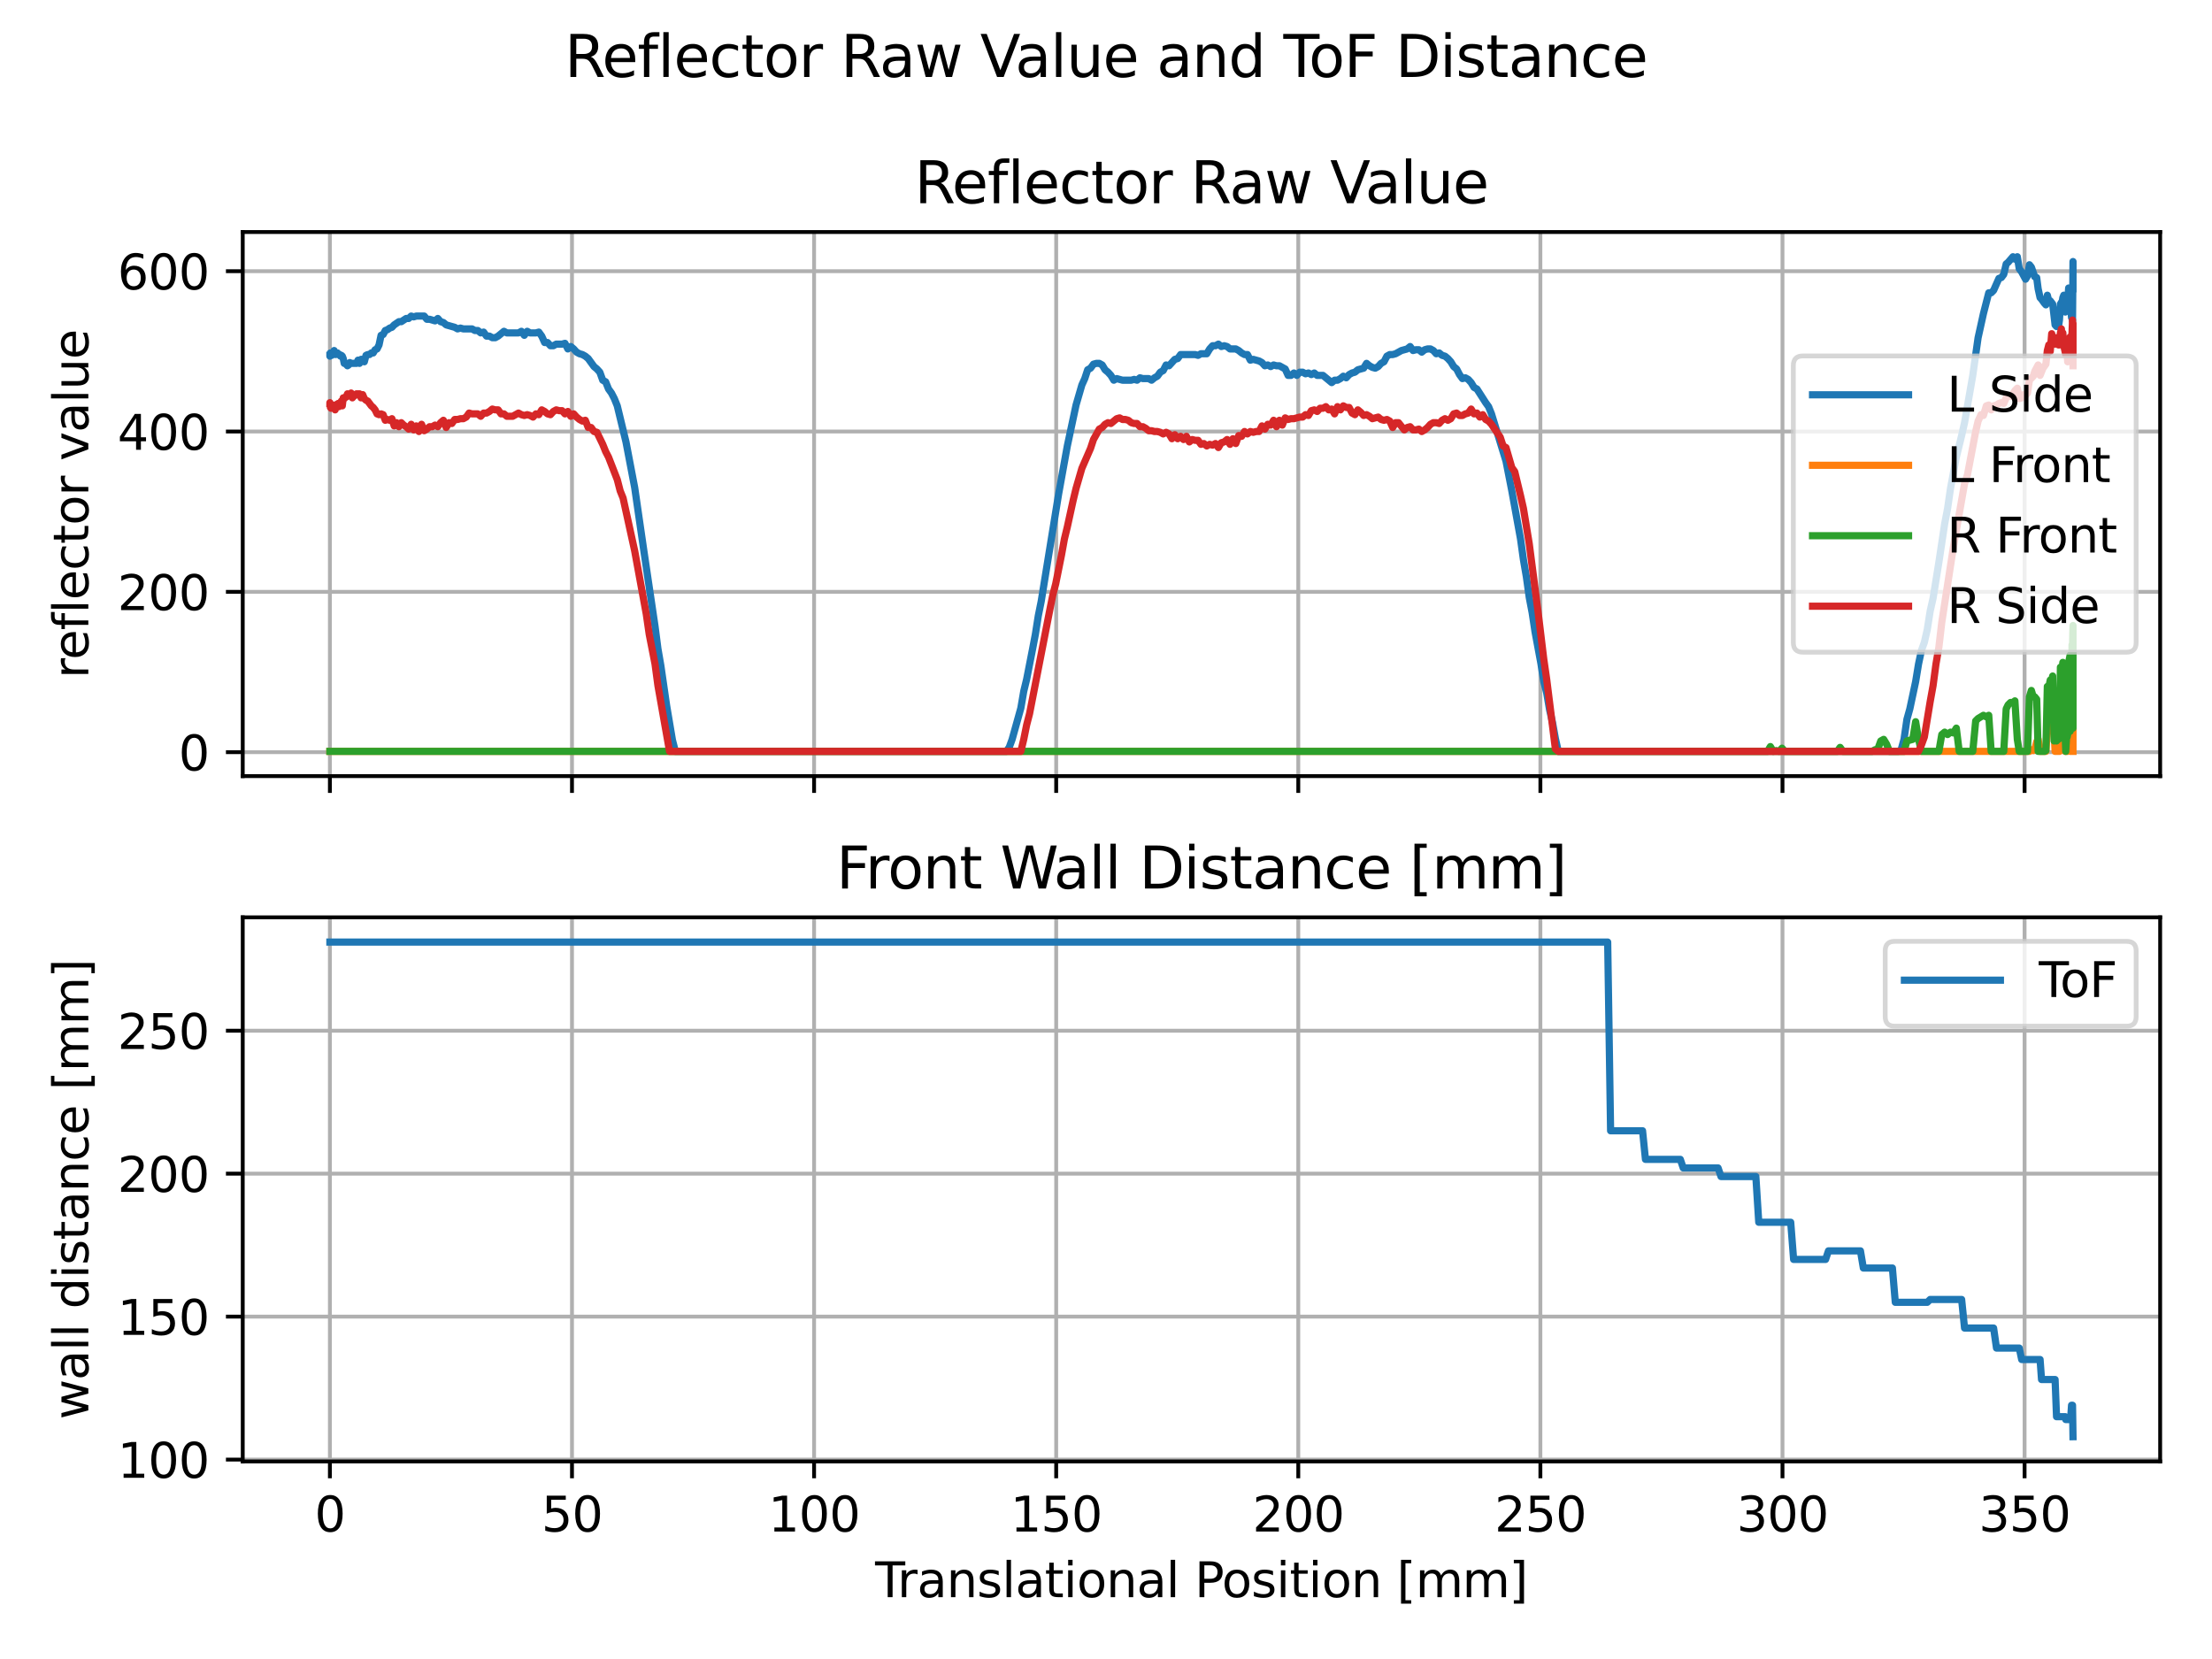 <?xml version="1.0" encoding="utf-8" standalone="no"?>
<!DOCTYPE svg PUBLIC "-//W3C//DTD SVG 1.1//EN"
  "http://www.w3.org/Graphics/SVG/1.1/DTD/svg11.dtd">
<svg xmlns:xlink="http://www.w3.org/1999/xlink" width="460.8pt" height="345.6pt" viewBox="0 0 460.8 345.6" xmlns="http://www.w3.org/2000/svg" version="1.1">
 <defs>
  <style type="text/css">*{stroke-linejoin: round; stroke-linecap: butt}</style>
 </defs>
 <g id="figure_1">
  <g id="patch_1">
   <path d="M 0 345.6 
L 460.8 345.6 
L 460.8 0 
L 0 0 
z
" style="fill: #ffffff"/>
  </g>
  <g id="axes_1">
   <g id="patch_2">
    <path d="M 50.566 161.679 
L 450 161.679 
L 450 48.332 
L 50.566 48.332 
z
" style="fill: #ffffff"/>
   </g>
   <g id="matplotlib.axis_1">
    <g id="xtick_1">
     <g id="line2d_1">
      <path d="M 68.722 161.679 
L 68.722 48.332 
" clip-path="url(#p845cb17e77)" style="fill: none; stroke: #b0b0b0; stroke-width: 0.8; stroke-linecap: square"/>
     </g>
     <g id="line2d_2">
      <defs>
       <path id="m47304ea720" d="M 0 0 
L 0 3.5 
" style="stroke: #000000; stroke-width: 0.8"/>
      </defs>
      <g>
       <use xlink:href="#m47304ea720" x="68.722" y="161.679" style="stroke: #000000; stroke-width: 0.8"/>
      </g>
     </g>
    </g>
    <g id="xtick_2">
     <g id="line2d_3">
      <path d="M 119.155 161.679 
L 119.155 48.332 
" clip-path="url(#p845cb17e77)" style="fill: none; stroke: #b0b0b0; stroke-width: 0.8; stroke-linecap: square"/>
     </g>
     <g id="line2d_4">
      <g>
       <use xlink:href="#m47304ea720" x="119.155" y="161.679" style="stroke: #000000; stroke-width: 0.8"/>
      </g>
     </g>
    </g>
    <g id="xtick_3">
     <g id="line2d_5">
      <path d="M 169.589 161.679 
L 169.589 48.332 
" clip-path="url(#p845cb17e77)" style="fill: none; stroke: #b0b0b0; stroke-width: 0.8; stroke-linecap: square"/>
     </g>
     <g id="line2d_6">
      <g>
       <use xlink:href="#m47304ea720" x="169.589" y="161.679" style="stroke: #000000; stroke-width: 0.8"/>
      </g>
     </g>
    </g>
    <g id="xtick_4">
     <g id="line2d_7">
      <path d="M 220.023 161.679 
L 220.023 48.332 
" clip-path="url(#p845cb17e77)" style="fill: none; stroke: #b0b0b0; stroke-width: 0.8; stroke-linecap: square"/>
     </g>
     <g id="line2d_8">
      <g>
       <use xlink:href="#m47304ea720" x="220.023" y="161.679" style="stroke: #000000; stroke-width: 0.8"/>
      </g>
     </g>
    </g>
    <g id="xtick_5">
     <g id="line2d_9">
      <path d="M 270.456 161.679 
L 270.456 48.332 
" clip-path="url(#p845cb17e77)" style="fill: none; stroke: #b0b0b0; stroke-width: 0.8; stroke-linecap: square"/>
     </g>
     <g id="line2d_10">
      <g>
       <use xlink:href="#m47304ea720" x="270.456" y="161.679" style="stroke: #000000; stroke-width: 0.8"/>
      </g>
     </g>
    </g>
    <g id="xtick_6">
     <g id="line2d_11">
      <path d="M 320.89 161.679 
L 320.89 48.332 
" clip-path="url(#p845cb17e77)" style="fill: none; stroke: #b0b0b0; stroke-width: 0.8; stroke-linecap: square"/>
     </g>
     <g id="line2d_12">
      <g>
       <use xlink:href="#m47304ea720" x="320.89" y="161.679" style="stroke: #000000; stroke-width: 0.8"/>
      </g>
     </g>
    </g>
    <g id="xtick_7">
     <g id="line2d_13">
      <path d="M 371.324 161.679 
L 371.324 48.332 
" clip-path="url(#p845cb17e77)" style="fill: none; stroke: #b0b0b0; stroke-width: 0.8; stroke-linecap: square"/>
     </g>
     <g id="line2d_14">
      <g>
       <use xlink:href="#m47304ea720" x="371.324" y="161.679" style="stroke: #000000; stroke-width: 0.8"/>
      </g>
     </g>
    </g>
    <g id="xtick_8">
     <g id="line2d_15">
      <path d="M 421.757 161.679 
L 421.757 48.332 
" clip-path="url(#p845cb17e77)" style="fill: none; stroke: #b0b0b0; stroke-width: 0.8; stroke-linecap: square"/>
     </g>
     <g id="line2d_16">
      <g>
       <use xlink:href="#m47304ea720" x="421.757" y="161.679" style="stroke: #000000; stroke-width: 0.8"/>
      </g>
     </g>
    </g>
   </g>
   <g id="matplotlib.axis_2">
    <g id="ytick_1">
     <g id="line2d_17">
      <path d="M 50.566 156.694 
L 450 156.694 
" clip-path="url(#p845cb17e77)" style="fill: none; stroke: #b0b0b0; stroke-width: 0.8; stroke-linecap: square"/>
     </g>
     <g id="line2d_18">
      <defs>
       <path id="meb9f542197" d="M 0 0 
L -3.5 0 
" style="stroke: #000000; stroke-width: 0.8"/>
      </defs>
      <g>
       <use xlink:href="#meb9f542197" x="50.566" y="156.694" style="stroke: #000000; stroke-width: 0.8"/>
      </g>
     </g>
     <g id="text_1">
      <!-- 0 -->
      <g transform="translate(37.203 160.493)scale(0.1 -0.1)">
       <defs>
        <path id="DejaVuSans-30" d="M 2034 4250 
Q 1547 4250 1301 3770 
Q 1056 3291 1056 2328 
Q 1056 1369 1301 889 
Q 1547 409 2034 409 
Q 2525 409 2770 889 
Q 3016 1369 3016 2328 
Q 3016 3291 2770 3770 
Q 2525 4250 2034 4250 
z
M 2034 4750 
Q 2819 4750 3233 4129 
Q 3647 3509 3647 2328 
Q 3647 1150 3233 529 
Q 2819 -91 2034 -91 
Q 1250 -91 836 529 
Q 422 1150 422 2328 
Q 422 3509 836 4129 
Q 1250 4750 2034 4750 
z
" transform="scale(0.016)"/>
       </defs>
       <use xlink:href="#DejaVuSans-30"/>
      </g>
     </g>
    </g>
    <g id="ytick_2">
     <g id="line2d_19">
      <path d="M 50.566 123.292 
L 450 123.292 
" clip-path="url(#p845cb17e77)" style="fill: none; stroke: #b0b0b0; stroke-width: 0.8; stroke-linecap: square"/>
     </g>
     <g id="line2d_20">
      <g>
       <use xlink:href="#meb9f542197" x="50.566" y="123.292" style="stroke: #000000; stroke-width: 0.8"/>
      </g>
     </g>
     <g id="text_2">
      <!-- 200 -->
      <g transform="translate(24.478 127.092)scale(0.1 -0.1)">
       <defs>
        <path id="DejaVuSans-32" d="M 1228 531 
L 3431 531 
L 3431 0 
L 469 0 
L 469 531 
Q 828 903 1448 1529 
Q 2069 2156 2228 2338 
Q 2531 2678 2651 2914 
Q 2772 3150 2772 3378 
Q 2772 3750 2511 3984 
Q 2250 4219 1831 4219 
Q 1534 4219 1204 4116 
Q 875 4013 500 3803 
L 500 4441 
Q 881 4594 1212 4672 
Q 1544 4750 1819 4750 
Q 2544 4750 2975 4387 
Q 3406 4025 3406 3419 
Q 3406 3131 3298 2873 
Q 3191 2616 2906 2266 
Q 2828 2175 2409 1742 
Q 1991 1309 1228 531 
z
" transform="scale(0.016)"/>
       </defs>
       <use xlink:href="#DejaVuSans-32"/>
       <use xlink:href="#DejaVuSans-30" x="63.623"/>
       <use xlink:href="#DejaVuSans-30" x="127.246"/>
      </g>
     </g>
    </g>
    <g id="ytick_3">
     <g id="line2d_21">
      <path d="M 50.566 89.891 
L 450 89.891 
" clip-path="url(#p845cb17e77)" style="fill: none; stroke: #b0b0b0; stroke-width: 0.8; stroke-linecap: square"/>
     </g>
     <g id="line2d_22">
      <g>
       <use xlink:href="#meb9f542197" x="50.566" y="89.891" style="stroke: #000000; stroke-width: 0.8"/>
      </g>
     </g>
     <g id="text_3">
      <!-- 400 -->
      <g transform="translate(24.478 93.691)scale(0.1 -0.1)">
       <defs>
        <path id="DejaVuSans-34" d="M 2419 4116 
L 825 1625 
L 2419 1625 
L 2419 4116 
z
M 2253 4666 
L 3047 4666 
L 3047 1625 
L 3713 1625 
L 3713 1100 
L 3047 1100 
L 3047 0 
L 2419 0 
L 2419 1100 
L 313 1100 
L 313 1709 
L 2253 4666 
z
" transform="scale(0.016)"/>
       </defs>
       <use xlink:href="#DejaVuSans-34"/>
       <use xlink:href="#DejaVuSans-30" x="63.623"/>
       <use xlink:href="#DejaVuSans-30" x="127.246"/>
      </g>
     </g>
    </g>
    <g id="ytick_4">
     <g id="line2d_23">
      <path d="M 50.566 56.49 
L 450 56.49 
" clip-path="url(#p845cb17e77)" style="fill: none; stroke: #b0b0b0; stroke-width: 0.8; stroke-linecap: square"/>
     </g>
     <g id="line2d_24">
      <g>
       <use xlink:href="#meb9f542197" x="50.566" y="56.49" style="stroke: #000000; stroke-width: 0.8"/>
      </g>
     </g>
     <g id="text_4">
      <!-- 600 -->
      <g transform="translate(24.478 60.289)scale(0.1 -0.1)">
       <defs>
        <path id="DejaVuSans-36" d="M 2113 2584 
Q 1688 2584 1439 2293 
Q 1191 2003 1191 1497 
Q 1191 994 1439 701 
Q 1688 409 2113 409 
Q 2538 409 2786 701 
Q 3034 994 3034 1497 
Q 3034 2003 2786 2293 
Q 2538 2584 2113 2584 
z
M 3366 4563 
L 3366 3988 
Q 3128 4100 2886 4159 
Q 2644 4219 2406 4219 
Q 1781 4219 1451 3797 
Q 1122 3375 1075 2522 
Q 1259 2794 1537 2939 
Q 1816 3084 2150 3084 
Q 2853 3084 3261 2657 
Q 3669 2231 3669 1497 
Q 3669 778 3244 343 
Q 2819 -91 2113 -91 
Q 1303 -91 875 529 
Q 447 1150 447 2328 
Q 447 3434 972 4092 
Q 1497 4750 2381 4750 
Q 2619 4750 2861 4703 
Q 3103 4656 3366 4563 
z
" transform="scale(0.016)"/>
       </defs>
       <use xlink:href="#DejaVuSans-36"/>
       <use xlink:href="#DejaVuSans-30" x="63.623"/>
       <use xlink:href="#DejaVuSans-30" x="127.246"/>
      </g>
     </g>
    </g>
    <g id="text_5">
     <!-- reflector value -->
     <g transform="translate(18.398 141.322)rotate(-90)scale(0.1 -0.1)">
      <defs>
       <path id="DejaVuSans-72" d="M 2631 2963 
Q 2534 3019 2420 3045 
Q 2306 3072 2169 3072 
Q 1681 3072 1420 2755 
Q 1159 2438 1159 1844 
L 1159 0 
L 581 0 
L 581 3500 
L 1159 3500 
L 1159 2956 
Q 1341 3275 1631 3429 
Q 1922 3584 2338 3584 
Q 2397 3584 2469 3576 
Q 2541 3569 2628 3553 
L 2631 2963 
z
" transform="scale(0.016)"/>
       <path id="DejaVuSans-65" d="M 3597 1894 
L 3597 1613 
L 953 1613 
Q 991 1019 1311 708 
Q 1631 397 2203 397 
Q 2534 397 2845 478 
Q 3156 559 3463 722 
L 3463 178 
Q 3153 47 2828 -22 
Q 2503 -91 2169 -91 
Q 1331 -91 842 396 
Q 353 884 353 1716 
Q 353 2575 817 3079 
Q 1281 3584 2069 3584 
Q 2775 3584 3186 3129 
Q 3597 2675 3597 1894 
z
M 3022 2063 
Q 3016 2534 2758 2815 
Q 2500 3097 2075 3097 
Q 1594 3097 1305 2825 
Q 1016 2553 972 2059 
L 3022 2063 
z
" transform="scale(0.016)"/>
       <path id="DejaVuSans-66" d="M 2375 4863 
L 2375 4384 
L 1825 4384 
Q 1516 4384 1395 4259 
Q 1275 4134 1275 3809 
L 1275 3500 
L 2222 3500 
L 2222 3053 
L 1275 3053 
L 1275 0 
L 697 0 
L 697 3053 
L 147 3053 
L 147 3500 
L 697 3500 
L 697 3744 
Q 697 4328 969 4595 
Q 1241 4863 1831 4863 
L 2375 4863 
z
" transform="scale(0.016)"/>
       <path id="DejaVuSans-6c" d="M 603 4863 
L 1178 4863 
L 1178 0 
L 603 0 
L 603 4863 
z
" transform="scale(0.016)"/>
       <path id="DejaVuSans-63" d="M 3122 3366 
L 3122 2828 
Q 2878 2963 2633 3030 
Q 2388 3097 2138 3097 
Q 1578 3097 1268 2742 
Q 959 2388 959 1747 
Q 959 1106 1268 751 
Q 1578 397 2138 397 
Q 2388 397 2633 464 
Q 2878 531 3122 666 
L 3122 134 
Q 2881 22 2623 -34 
Q 2366 -91 2075 -91 
Q 1284 -91 818 406 
Q 353 903 353 1747 
Q 353 2603 823 3093 
Q 1294 3584 2113 3584 
Q 2378 3584 2631 3529 
Q 2884 3475 3122 3366 
z
" transform="scale(0.016)"/>
       <path id="DejaVuSans-74" d="M 1172 4494 
L 1172 3500 
L 2356 3500 
L 2356 3053 
L 1172 3053 
L 1172 1153 
Q 1172 725 1289 603 
Q 1406 481 1766 481 
L 2356 481 
L 2356 0 
L 1766 0 
Q 1100 0 847 248 
Q 594 497 594 1153 
L 594 3053 
L 172 3053 
L 172 3500 
L 594 3500 
L 594 4494 
L 1172 4494 
z
" transform="scale(0.016)"/>
       <path id="DejaVuSans-6f" d="M 1959 3097 
Q 1497 3097 1228 2736 
Q 959 2375 959 1747 
Q 959 1119 1226 758 
Q 1494 397 1959 397 
Q 2419 397 2687 759 
Q 2956 1122 2956 1747 
Q 2956 2369 2687 2733 
Q 2419 3097 1959 3097 
z
M 1959 3584 
Q 2709 3584 3137 3096 
Q 3566 2609 3566 1747 
Q 3566 888 3137 398 
Q 2709 -91 1959 -91 
Q 1206 -91 779 398 
Q 353 888 353 1747 
Q 353 2609 779 3096 
Q 1206 3584 1959 3584 
z
" transform="scale(0.016)"/>
       <path id="DejaVuSans-20" transform="scale(0.016)"/>
       <path id="DejaVuSans-76" d="M 191 3500 
L 800 3500 
L 1894 563 
L 2988 3500 
L 3597 3500 
L 2284 0 
L 1503 0 
L 191 3500 
z
" transform="scale(0.016)"/>
       <path id="DejaVuSans-61" d="M 2194 1759 
Q 1497 1759 1228 1600 
Q 959 1441 959 1056 
Q 959 750 1161 570 
Q 1363 391 1709 391 
Q 2188 391 2477 730 
Q 2766 1069 2766 1631 
L 2766 1759 
L 2194 1759 
z
M 3341 1997 
L 3341 0 
L 2766 0 
L 2766 531 
Q 2569 213 2275 61 
Q 1981 -91 1556 -91 
Q 1019 -91 701 211 
Q 384 513 384 1019 
Q 384 1609 779 1909 
Q 1175 2209 1959 2209 
L 2766 2209 
L 2766 2266 
Q 2766 2663 2505 2880 
Q 2244 3097 1772 3097 
Q 1472 3097 1187 3025 
Q 903 2953 641 2809 
L 641 3341 
Q 956 3463 1253 3523 
Q 1550 3584 1831 3584 
Q 2591 3584 2966 3190 
Q 3341 2797 3341 1997 
z
" transform="scale(0.016)"/>
       <path id="DejaVuSans-75" d="M 544 1381 
L 544 3500 
L 1119 3500 
L 1119 1403 
Q 1119 906 1312 657 
Q 1506 409 1894 409 
Q 2359 409 2629 706 
Q 2900 1003 2900 1516 
L 2900 3500 
L 3475 3500 
L 3475 0 
L 2900 0 
L 2900 538 
Q 2691 219 2414 64 
Q 2138 -91 1772 -91 
Q 1169 -91 856 284 
Q 544 659 544 1381 
z
M 1991 3584 
L 1991 3584 
z
" transform="scale(0.016)"/>
      </defs>
      <use xlink:href="#DejaVuSans-72"/>
      <use xlink:href="#DejaVuSans-65" x="38.863"/>
      <use xlink:href="#DejaVuSans-66" x="100.387"/>
      <use xlink:href="#DejaVuSans-6c" x="135.592"/>
      <use xlink:href="#DejaVuSans-65" x="163.375"/>
      <use xlink:href="#DejaVuSans-63" x="224.898"/>
      <use xlink:href="#DejaVuSans-74" x="279.879"/>
      <use xlink:href="#DejaVuSans-6f" x="319.088"/>
      <use xlink:href="#DejaVuSans-72" x="380.27"/>
      <use xlink:href="#DejaVuSans-20" x="421.383"/>
      <use xlink:href="#DejaVuSans-76" x="453.17"/>
      <use xlink:href="#DejaVuSans-61" x="512.35"/>
      <use xlink:href="#DejaVuSans-6c" x="573.629"/>
      <use xlink:href="#DejaVuSans-75" x="601.412"/>
      <use xlink:href="#DejaVuSans-65" x="664.791"/>
     </g>
    </g>
   </g>
   <g id="line2d_25">
    <path d="M 68.722 74.026 
L 68.722 74.193 
L 68.832 73.525 
L 68.92 73.859 
L 68.957 73.692 
L 68.999 73.859 
L 69.045 73.859 
L 69.095 74.026 
L 69.151 73.859 
L 69.28 73.859 
L 69.352 73.358 
L 69.431 73.692 
L 69.516 73.525 
L 69.607 73.024 
L 69.706 73.692 
L 69.811 73.525 
L 69.924 73.859 
L 70.044 73.525 
L 70.171 73.692 
L 70.307 73.525 
L 70.452 73.859 
L 70.765 73.859 
L 70.936 74.193 
L 71.115 74.026 
L 71.303 74.193 
L 71.501 74.694 
L 71.707 75.696 
L 71.923 75.696 
L 72.381 76.197 
L 72.624 76.03 
L 72.876 75.529 
L 73.137 75.696 
L 74.271 75.696 
L 74.578 75.028 
L 74.894 75.696 
L 75.219 74.861 
L 75.551 74.861 
L 75.894 75.362 
L 76.246 74.026 
L 76.608 73.859 
L 76.977 73.859 
L 77.356 73.525 
L 77.744 73.525 
L 78.142 72.857 
L 78.547 72.69 
L 78.96 71.855 
L 79.383 69.851 
L 79.817 69.684 
L 80.261 68.849 
L 80.715 68.682 
L 81.179 68.348 
L 81.643 68.181 
L 82.117 67.68 
L 83.095 67.011 
L 83.59 67.011 
L 84.608 66.343 
L 85.133 66.343 
L 85.657 65.842 
L 86.182 66.009 
L 86.727 65.842 
L 88.371 65.842 
L 88.925 66.51 
L 89.49 66.51 
L 90.63 66.844 
L 91.205 66.343 
L 91.78 67.011 
L 92.365 67.178 
L 92.95 67.68 
L 94.725 68.181 
L 95.32 68.515 
L 95.916 68.348 
L 96.521 68.515 
L 98.326 68.515 
L 98.931 68.849 
L 99.537 68.849 
L 100.142 69.35 
L 100.747 69.183 
L 101.352 70.018 
L 101.957 70.018 
L 102.563 70.352 
L 103.168 70.352 
L 103.773 70.018 
L 104.984 69.016 
L 105.589 69.35 
L 108.01 69.35 
L 108.615 69.016 
L 109.22 69.851 
L 109.825 69.016 
L 110.43 69.35 
L 111.641 69.35 
L 112.246 69.183 
L 112.851 70.018 
L 113.456 71.354 
L 114.062 71.354 
L 114.667 72.022 
L 115.272 72.022 
L 115.877 71.688 
L 117.088 71.688 
L 117.693 71.521 
L 118.298 72.69 
L 118.903 72.189 
L 119.508 72.69 
L 120.114 73.358 
L 120.719 73.692 
L 121.324 73.859 
L 121.929 74.193 
L 122.534 74.694 
L 123.745 76.364 
L 124.35 76.865 
L 124.955 77.533 
L 125.56 79.203 
L 126.166 79.537 
L 126.771 81.04 
L 127.376 81.875 
L 127.981 83.044 
L 128.586 84.547 
L 130.402 92.062 
L 132.218 101.582 
L 134.033 114.107 
L 136.454 130.474 
L 137.059 135.15 
L 137.665 138.657 
L 138.875 147.007 
L 140.085 154.189 
L 140.691 156.527 
L 209.633 156.527 
L 210.239 155.692 
L 210.844 154.022 
L 212.659 147.508 
L 213.265 144.001 
L 213.87 141.496 
L 215.08 135.317 
L 215.685 132.144 
L 216.291 128.303 
L 216.896 125.297 
L 220.527 102.918 
L 222.343 92.897 
L 224.158 84.38 
L 225.369 80.205 
L 225.974 78.869 
L 226.579 77.032 
L 227.184 76.698 
L 227.789 75.863 
L 228.395 75.696 
L 229 75.696 
L 229.605 76.03 
L 230.21 77.032 
L 230.815 77.533 
L 231.421 78.201 
L 232.026 79.203 
L 232.631 78.869 
L 233.841 79.203 
L 235.657 79.203 
L 236.262 79.036 
L 236.867 79.203 
L 237.473 78.702 
L 238.078 78.869 
L 239.288 78.869 
L 239.893 79.203 
L 240.499 78.702 
L 241.104 78.368 
L 241.709 77.533 
L 242.314 77.199 
L 242.92 76.03 
L 243.525 76.197 
L 244.735 74.861 
L 245.34 74.694 
L 245.946 73.859 
L 248.972 73.859 
L 249.577 74.026 
L 250.182 73.692 
L 251.392 73.692 
L 251.998 72.69 
L 252.603 72.022 
L 253.208 72.022 
L 253.813 71.688 
L 254.418 72.189 
L 255.024 72.022 
L 255.629 72.189 
L 256.234 72.69 
L 257.444 72.69 
L 258.05 73.024 
L 258.655 73.525 
L 259.26 73.859 
L 259.865 73.859 
L 260.47 75.028 
L 261.076 74.861 
L 262.286 75.195 
L 262.891 75.529 
L 263.496 76.197 
L 264.102 76.03 
L 264.707 76.364 
L 265.312 76.03 
L 265.917 76.197 
L 266.522 76.197 
L 267.733 76.865 
L 268.338 78.201 
L 268.943 78.201 
L 269.548 77.7 
L 270.154 78.201 
L 270.759 77.533 
L 271.364 77.533 
L 271.969 77.867 
L 272.574 77.7 
L 273.18 78.034 
L 273.785 77.7 
L 274.39 78.201 
L 275.6 78.201 
L 277.416 79.704 
L 278.021 79.203 
L 278.627 79.203 
L 279.232 78.869 
L 279.837 78.368 
L 280.442 78.702 
L 281.047 78.034 
L 281.653 77.7 
L 282.258 77.533 
L 282.863 77.032 
L 284.073 76.698 
L 284.679 75.696 
L 285.284 76.197 
L 285.889 76.531 
L 286.494 76.698 
L 287.099 76.364 
L 287.705 75.696 
L 288.31 75.362 
L 288.915 74.193 
L 289.52 73.859 
L 290.125 73.859 
L 290.731 73.692 
L 291.941 73.024 
L 293.151 72.69 
L 293.757 72.189 
L 294.362 73.024 
L 294.967 72.857 
L 295.572 72.857 
L 296.177 73.358 
L 296.783 72.857 
L 297.388 72.69 
L 297.993 72.69 
L 298.598 73.024 
L 299.203 73.692 
L 299.809 73.525 
L 300.414 74.026 
L 301.019 74.193 
L 301.624 74.694 
L 302.229 75.362 
L 302.835 76.364 
L 303.44 76.865 
L 304.045 78.034 
L 304.65 78.869 
L 305.255 78.702 
L 305.861 79.036 
L 306.466 79.704 
L 307.071 80.706 
L 307.676 81.04 
L 309.492 83.879 
L 310.097 84.714 
L 310.702 86.217 
L 313.728 96.07 
L 314.939 102.25 
L 316.754 112.27 
L 317.36 116.612 
L 317.965 120.119 
L 318.57 124.461 
L 319.175 127.635 
L 319.78 131.643 
L 320.991 138.156 
L 321.596 141.997 
L 322.201 144.335 
L 322.806 147.842 
L 323.412 150.514 
L 324.017 153.855 
L 324.622 156.527 
L 395.431 156.527 
L 396.036 156.193 
L 396.641 154.022 
L 397.246 149.846 
L 397.852 147.675 
L 399.062 141.997 
L 399.667 138.323 
L 400.272 135.484 
L 400.878 133.814 
L 401.483 131.142 
L 402.088 127.301 
L 402.693 124.629 
L 403.904 117.113 
L 405.114 109.097 
L 405.719 105.924 
L 406.324 101.749 
L 407.535 95.235 
L 408.644 90.726 
L 409.25 88.054 
L 410.964 78.201 
L 412.074 70.352 
L 413.183 65.341 
L 414.293 60.999 
L 414.797 60.999 
L 415.302 60.498 
L 416.411 57.993 
L 416.916 57.826 
L 417.42 57.158 
L 417.924 54.987 
L 418.328 54.653 
L 419.336 53.484 
L 419.74 53.985 
L 420.244 53.484 
L 420.648 55.989 
L 421.152 56.657 
L 421.959 58.16 
L 422.362 57.492 
L 422.766 55.154 
L 423.169 55.655 
L 423.875 57.659 
L 424.279 57.826 
L 424.581 60.164 
L 424.985 62.001 
L 425.288 62.335 
L 425.893 63.17 
L 426.195 63.504 
L 426.498 61.5 
L 426.801 62.669 
L 427.103 62.669 
L 427.607 63.337 
L 428.112 67.68 
L 428.414 68.014 
L 428.616 67.512 
L 428.818 68.014 
L 429.02 66.677 
L 429.221 63.337 
L 429.625 62.669 
L 429.726 62.001 
L 429.927 61.5 
L 430.23 65.007 
L 430.331 63.671 
L 430.734 62.836 
L 430.936 59.997 
L 431.239 60.498 
L 431.34 64.673 
L 431.44 65.007 
L 431.541 66.176 
L 431.743 63.17 
L 431.743 63.17 
L 431.743 66.844 
L 431.844 54.486 
L 431.844 60.164 
" clip-path="url(#p845cb17e77)" style="fill: none; stroke: #1f77b4; stroke-width: 1.5; stroke-linecap: square"/>
   </g>
   <g id="line2d_26">
    <path d="M 68.722 156.527 
L 422.766 156.527 
L 423.169 156.193 
L 423.573 156.36 
L 423.875 156.193 
L 424.279 154.523 
L 424.581 154.022 
L 424.985 156.527 
L 426.195 156.527 
L 426.498 151.683 
L 426.801 151.349 
L 427.103 151.85 
L 427.406 151.516 
L 427.607 152.184 
L 427.91 152.351 
L 428.112 156.527 
L 429.02 156.527 
L 429.221 150.18 
L 429.423 150.514 
L 429.625 150.514 
L 429.726 149.512 
L 429.927 149.178 
L 430.23 156.527 
L 430.734 156.527 
L 430.936 148.677 
L 431.239 148.677 
L 431.239 148.677 
L 431.44 156.527 
L 431.44 156.527 
L 431.541 156.527 
L 431.541 156.527 
L 431.743 145.838 
L 431.743 156.527 
L 431.844 143.166 
L 431.844 156.527 
" clip-path="url(#p845cb17e77)" style="fill: none; stroke: #ff7f0e; stroke-width: 1.5; stroke-linecap: square"/>
   </g>
   <g id="line2d_27">
    <path d="M 68.722 156.527 
L 368.197 156.527 
L 368.802 155.525 
L 369.407 156.527 
L 370.012 156.36 
L 370.617 156.527 
L 371.223 155.859 
L 371.828 156.527 
L 382.722 156.527 
L 383.327 155.692 
L 383.932 156.527 
L 389.984 156.527 
L 390.589 156.193 
L 391.194 156.026 
L 391.8 154.356 
L 392.405 154.022 
L 393.01 155.024 
L 393.615 156.527 
L 396.641 156.527 
L 397.246 154.356 
L 398.457 154.022 
L 399.062 150.347 
L 399.667 154.022 
L 400.272 156.527 
L 403.904 156.527 
L 404.509 153.019 
L 405.114 152.518 
L 405.719 153.019 
L 406.324 152.518 
L 406.93 152.685 
L 407.535 151.683 
L 408.14 156.527 
L 410.964 156.527 
L 411.57 150.18 
L 412.074 149.679 
L 413.183 149.011 
L 413.789 149.345 
L 414.293 149.011 
L 414.797 156.527 
L 417.42 156.527 
L 417.924 147.675 
L 418.328 146.84 
L 418.832 146.339 
L 419.336 146.339 
L 419.74 146.005 
L 420.244 154.022 
L 420.648 156.527 
L 422.362 156.527 
L 422.766 145.17 
L 423.169 143.834 
L 423.573 145.17 
L 423.875 145.17 
L 424.279 145.671 
L 424.581 156.527 
L 425.893 156.527 
L 426.195 156.36 
L 426.498 142.999 
L 426.801 143.166 
L 427.103 141.663 
L 427.406 141.663 
L 427.607 140.828 
L 427.91 154.356 
L 428.112 154.022 
L 428.414 154.356 
L 428.616 153.688 
L 428.818 154.022 
L 429.02 153.855 
L 429.221 138.991 
L 429.423 139.826 
L 429.625 138.991 
L 429.726 137.989 
L 429.927 138.49 
L 430.23 153.688 
L 430.331 156.527 
L 430.533 153.187 
L 430.633 153.521 
L 430.734 153.019 
L 430.936 137.989 
L 431.138 136.987 
L 431.239 136.486 
L 431.239 152.351 
L 431.34 149.679 
L 431.44 151.85 
L 431.541 151.683 
L 431.642 134.315 
L 431.743 134.649 
L 431.844 130.307 
L 431.844 151.683 
L 431.844 149.679 
" clip-path="url(#p845cb17e77)" style="fill: none; stroke: #2ca02c; stroke-width: 1.5; stroke-linecap: square"/>
   </g>
   <g id="line2d_28">
    <path d="M 68.722 84.046 
L 68.722 84.046 
L 68.724 83.879 
L 68.832 84.881 
L 68.858 84.38 
L 68.92 84.547 
L 68.957 85.048 
L 68.999 84.547 
L 69.28 84.547 
L 69.352 84.38 
L 69.607 84.881 
L 69.706 84.547 
L 69.811 85.382 
L 69.924 84.38 
L 70.044 84.881 
L 70.171 84.213 
L 70.307 84.547 
L 70.452 84.046 
L 70.604 84.714 
L 70.765 84.213 
L 70.936 84.547 
L 71.115 83.545 
L 71.303 84.547 
L 71.501 82.877 
L 71.707 83.044 
L 71.923 82.71 
L 72.147 82.71 
L 72.381 82.042 
L 72.624 82.376 
L 73.137 81.875 
L 73.407 82.877 
L 73.686 82.543 
L 73.975 82.376 
L 74.271 82.042 
L 74.894 82.042 
L 75.219 82.877 
L 75.551 82.209 
L 75.894 83.044 
L 76.246 83.378 
L 76.608 83.545 
L 77.356 84.547 
L 77.744 84.881 
L 78.142 85.382 
L 78.547 86.217 
L 78.96 86.384 
L 79.383 86.217 
L 79.817 86.384 
L 80.261 87.553 
L 80.715 87.386 
L 81.179 87.553 
L 81.643 87.219 
L 82.117 88.722 
L 82.601 88.054 
L 83.095 88.889 
L 83.59 88.054 
L 84.094 88.555 
L 84.608 88.889 
L 85.133 89.39 
L 85.657 88.388 
L 86.182 89.557 
L 86.727 88.722 
L 87.271 89.891 
L 87.816 88.388 
L 88.371 89.724 
L 88.925 89.39 
L 89.49 88.889 
L 90.055 88.889 
L 90.63 88.555 
L 91.205 88.889 
L 91.78 88.054 
L 92.365 87.553 
L 92.95 89.056 
L 93.545 88.054 
L 94.13 88.221 
L 94.725 87.386 
L 95.32 87.386 
L 95.916 87.219 
L 96.521 87.219 
L 97.126 86.885 
L 97.721 86.05 
L 98.326 86.217 
L 99.537 86.217 
L 100.142 86.718 
L 100.747 86.05 
L 101.352 86.05 
L 101.957 85.716 
L 102.563 85.215 
L 103.168 85.382 
L 103.773 85.382 
L 104.378 86.217 
L 104.984 86.217 
L 105.589 86.718 
L 106.799 86.718 
L 108.01 86.05 
L 108.615 86.384 
L 109.22 86.551 
L 109.825 86.384 
L 110.43 86.551 
L 111.036 86.885 
L 111.641 86.217 
L 112.246 86.384 
L 112.851 85.382 
L 113.456 85.716 
L 114.062 86.217 
L 114.667 86.384 
L 115.272 85.716 
L 115.877 85.382 
L 116.482 85.549 
L 117.088 85.549 
L 117.693 86.217 
L 118.298 85.716 
L 118.903 86.718 
L 119.508 86.217 
L 120.114 86.885 
L 120.719 87.386 
L 121.324 87.72 
L 121.929 87.553 
L 122.534 89.056 
L 123.14 89.056 
L 123.745 89.891 
L 124.35 90.058 
L 125.56 92.563 
L 126.166 94.066 
L 126.771 95.235 
L 128.586 99.912 
L 129.192 102.25 
L 129.797 103.753 
L 132.218 114.775 
L 134.638 127.969 
L 135.244 132.144 
L 136.454 138.323 
L 137.059 142.832 
L 139.48 156.527 
L 212.659 156.527 
L 213.265 154.022 
L 213.87 151.015 
L 214.475 148.677 
L 218.711 126.967 
L 219.317 123.96 
L 219.922 121.622 
L 221.132 115.61 
L 221.737 112.27 
L 222.343 109.765 
L 223.553 104.254 
L 224.158 101.749 
L 225.369 97.574 
L 227.184 93.398 
L 227.789 91.561 
L 229 89.39 
L 229.605 89.056 
L 230.21 88.388 
L 230.815 88.054 
L 231.421 88.221 
L 232.631 87.219 
L 233.236 87.052 
L 233.841 87.386 
L 234.447 87.386 
L 235.052 87.553 
L 235.657 88.054 
L 236.262 88.221 
L 236.867 88.221 
L 237.473 88.889 
L 238.078 88.889 
L 238.683 89.223 
L 239.288 89.724 
L 239.893 89.724 
L 240.499 89.891 
L 241.104 89.891 
L 241.709 90.058 
L 242.314 90.392 
L 242.92 90.058 
L 243.525 90.392 
L 244.13 91.394 
L 244.735 90.559 
L 245.34 91.394 
L 245.946 90.893 
L 246.551 91.561 
L 247.156 90.893 
L 247.761 92.062 
L 248.366 91.561 
L 248.972 91.728 
L 249.577 91.728 
L 250.182 92.563 
L 250.787 92.396 
L 251.392 92.897 
L 251.998 92.563 
L 252.603 92.73 
L 253.208 92.396 
L 253.813 93.231 
L 254.418 92.229 
L 255.024 92.062 
L 255.629 91.561 
L 256.234 92.563 
L 256.839 91.394 
L 257.444 92.396 
L 258.05 90.726 
L 258.655 90.893 
L 259.26 89.891 
L 259.865 90.392 
L 260.47 89.891 
L 261.076 90.058 
L 261.681 89.891 
L 262.286 89.891 
L 262.891 88.722 
L 263.496 89.39 
L 264.102 88.388 
L 264.707 88.555 
L 265.312 87.553 
L 265.917 88.889 
L 266.522 87.553 
L 267.128 88.555 
L 267.733 87.052 
L 268.338 87.386 
L 268.943 87.219 
L 269.548 87.219 
L 270.759 86.885 
L 271.364 86.885 
L 271.969 86.384 
L 272.574 86.551 
L 273.18 85.549 
L 273.785 85.382 
L 274.39 85.716 
L 274.995 85.048 
L 275.6 85.048 
L 276.206 84.714 
L 276.811 85.382 
L 277.416 85.215 
L 278.021 86.217 
L 278.627 84.714 
L 279.232 85.382 
L 279.837 84.547 
L 280.442 84.881 
L 281.047 84.881 
L 281.653 86.05 
L 282.258 86.384 
L 282.863 85.382 
L 283.468 85.883 
L 284.073 86.551 
L 284.679 86.384 
L 285.284 86.718 
L 285.889 87.219 
L 287.099 86.885 
L 287.705 87.386 
L 288.31 87.553 
L 288.915 87.386 
L 289.52 87.72 
L 290.125 89.056 
L 290.731 88.054 
L 291.336 88.054 
L 292.546 89.557 
L 293.151 89.056 
L 293.757 88.889 
L 294.362 89.557 
L 294.967 89.557 
L 295.572 89.39 
L 296.177 89.891 
L 296.783 89.557 
L 297.388 89.056 
L 297.993 88.388 
L 298.598 88.054 
L 299.203 88.054 
L 299.809 88.221 
L 300.414 87.553 
L 301.019 87.219 
L 301.624 87.553 
L 302.229 87.219 
L 302.835 86.217 
L 303.44 86.05 
L 304.045 86.551 
L 304.65 86.551 
L 305.255 86.217 
L 305.861 86.05 
L 306.466 85.215 
L 307.071 86.217 
L 307.676 86.05 
L 308.281 86.885 
L 308.887 86.384 
L 309.492 87.386 
L 310.097 87.72 
L 310.702 88.388 
L 312.518 91.06 
L 313.123 92.897 
L 313.728 93.231 
L 314.939 97.407 
L 315.544 98.242 
L 316.754 103.252 
L 317.36 105.924 
L 318.57 113.272 
L 320.386 127.301 
L 321.596 137.321 
L 322.201 141.496 
L 324.017 156.026 
L 324.622 156.527 
L 399.667 156.527 
L 400.272 155.191 
L 400.878 153.521 
L 402.088 146.172 
L 402.693 142.832 
L 403.298 138.323 
L 403.904 134.816 
L 404.509 129.639 
L 406.93 113.94 
L 409.25 100.747 
L 409.855 98.91 
L 411.57 89.891 
L 412.074 87.72 
L 412.679 86.384 
L 413.183 86.551 
L 413.789 84.547 
L 414.293 84.38 
L 414.797 85.382 
L 415.302 84.547 
L 415.907 84.38 
L 416.411 84.046 
L 416.916 83.879 
L 417.42 84.046 
L 417.924 82.877 
L 418.328 82.376 
L 418.832 82.543 
L 419.336 82.042 
L 419.74 81.374 
L 420.244 80.873 
L 420.648 83.044 
L 421.152 82.877 
L 421.555 82.209 
L 421.959 82.376 
L 422.362 81.875 
L 422.766 79.203 
L 423.573 78.368 
L 423.875 77.366 
L 424.581 76.03 
L 424.985 78.201 
L 425.59 76.698 
L 426.195 75.863 
L 426.498 73.024 
L 426.801 71.855 
L 427.103 73.191 
L 427.406 69.517 
L 427.607 70.352 
L 427.91 70.352 
L 428.112 71.688 
L 428.414 70.352 
L 428.818 71.855 
L 429.02 71.855 
L 429.221 69.35 
L 429.423 68.515 
L 429.625 71.354 
L 429.726 69.35 
L 429.927 72.022 
L 430.331 73.859 
L 430.633 73.859 
L 430.734 75.362 
L 430.835 71.354 
L 430.936 72.356 
L 431.037 71.354 
L 431.138 72.69 
L 431.239 70.185 
L 431.239 72.356 
L 431.34 73.358 
L 431.44 72.857 
L 431.541 72.022 
L 431.743 66.677 
L 431.743 68.515 
L 431.844 76.197 
L 431.844 67.345 
L 431.844 76.197 
" clip-path="url(#p845cb17e77)" style="fill: none; stroke: #d62728; stroke-width: 1.5; stroke-linecap: square"/>
   </g>
   <g id="patch_3">
    <path d="M 50.566 161.679 
L 50.566 48.332 
" style="fill: none; stroke: #000000; stroke-width: 0.8; stroke-linejoin: miter; stroke-linecap: square"/>
   </g>
   <g id="patch_4">
    <path d="M 450 161.679 
L 450 48.332 
" style="fill: none; stroke: #000000; stroke-width: 0.8; stroke-linejoin: miter; stroke-linecap: square"/>
   </g>
   <g id="patch_5">
    <path d="M 50.566 161.679 
L 450 161.679 
" style="fill: none; stroke: #000000; stroke-width: 0.8; stroke-linejoin: miter; stroke-linecap: square"/>
   </g>
   <g id="patch_6">
    <path d="M 50.566 48.332 
L 450 48.332 
" style="fill: none; stroke: #000000; stroke-width: 0.8; stroke-linejoin: miter; stroke-linecap: square"/>
   </g>
   <g id="text_6">
    <!-- Reflector Raw Value -->
    <g transform="translate(190.523 42.332)scale(0.12 -0.12)">
     <defs>
      <path id="DejaVuSans-52" d="M 2841 2188 
Q 3044 2119 3236 1894 
Q 3428 1669 3622 1275 
L 4263 0 
L 3584 0 
L 2988 1197 
Q 2756 1666 2539 1819 
Q 2322 1972 1947 1972 
L 1259 1972 
L 1259 0 
L 628 0 
L 628 4666 
L 2053 4666 
Q 2853 4666 3247 4331 
Q 3641 3997 3641 3322 
Q 3641 2881 3436 2590 
Q 3231 2300 2841 2188 
z
M 1259 4147 
L 1259 2491 
L 2053 2491 
Q 2509 2491 2742 2702 
Q 2975 2913 2975 3322 
Q 2975 3731 2742 3939 
Q 2509 4147 2053 4147 
L 1259 4147 
z
" transform="scale(0.016)"/>
      <path id="DejaVuSans-77" d="M 269 3500 
L 844 3500 
L 1563 769 
L 2278 3500 
L 2956 3500 
L 3675 769 
L 4391 3500 
L 4966 3500 
L 4050 0 
L 3372 0 
L 2619 2869 
L 1863 0 
L 1184 0 
L 269 3500 
z
" transform="scale(0.016)"/>
      <path id="DejaVuSans-56" d="M 1831 0 
L 50 4666 
L 709 4666 
L 2188 738 
L 3669 4666 
L 4325 4666 
L 2547 0 
L 1831 0 
z
" transform="scale(0.016)"/>
     </defs>
     <use xlink:href="#DejaVuSans-52"/>
     <use xlink:href="#DejaVuSans-65" x="64.982"/>
     <use xlink:href="#DejaVuSans-66" x="126.506"/>
     <use xlink:href="#DejaVuSans-6c" x="161.711"/>
     <use xlink:href="#DejaVuSans-65" x="189.494"/>
     <use xlink:href="#DejaVuSans-63" x="251.018"/>
     <use xlink:href="#DejaVuSans-74" x="305.998"/>
     <use xlink:href="#DejaVuSans-6f" x="345.207"/>
     <use xlink:href="#DejaVuSans-72" x="406.389"/>
     <use xlink:href="#DejaVuSans-20" x="447.502"/>
     <use xlink:href="#DejaVuSans-52" x="479.289"/>
     <use xlink:href="#DejaVuSans-61" x="546.521"/>
     <use xlink:href="#DejaVuSans-77" x="607.801"/>
     <use xlink:href="#DejaVuSans-20" x="689.588"/>
     <use xlink:href="#DejaVuSans-56" x="721.375"/>
     <use xlink:href="#DejaVuSans-61" x="782.033"/>
     <use xlink:href="#DejaVuSans-6c" x="843.312"/>
     <use xlink:href="#DejaVuSans-75" x="871.096"/>
     <use xlink:href="#DejaVuSans-65" x="934.475"/>
    </g>
   </g>
   <g id="legend_1">
    <g id="patch_7">
     <path d="M 375.584 135.862 
L 443 135.862 
Q 445 135.862 445 133.862 
L 445 76.149 
Q 445 74.149 443 74.149 
L 375.584 74.149 
Q 373.584 74.149 373.584 76.149 
L 373.584 133.862 
Q 373.584 135.862 375.584 135.862 
z
" style="fill: #ffffff; opacity: 0.8; stroke: #cccccc; stroke-linejoin: miter"/>
    </g>
    <g id="line2d_29">
     <path d="M 377.584 82.248 
L 387.584 82.248 
L 397.584 82.248 
" style="fill: none; stroke: #1f77b4; stroke-width: 1.5; stroke-linecap: square"/>
    </g>
    <g id="text_7">
     <!-- L Side -->
     <g transform="translate(405.584 85.748)scale(0.1 -0.1)">
      <defs>
       <path id="DejaVuSans-4c" d="M 628 4666 
L 1259 4666 
L 1259 531 
L 3531 531 
L 3531 0 
L 628 0 
L 628 4666 
z
" transform="scale(0.016)"/>
       <path id="DejaVuSans-53" d="M 3425 4513 
L 3425 3897 
Q 3066 4069 2747 4153 
Q 2428 4238 2131 4238 
Q 1616 4238 1336 4038 
Q 1056 3838 1056 3469 
Q 1056 3159 1242 3001 
Q 1428 2844 1947 2747 
L 2328 2669 
Q 3034 2534 3370 2195 
Q 3706 1856 3706 1288 
Q 3706 609 3251 259 
Q 2797 -91 1919 -91 
Q 1588 -91 1214 -16 
Q 841 59 441 206 
L 441 856 
Q 825 641 1194 531 
Q 1563 422 1919 422 
Q 2459 422 2753 634 
Q 3047 847 3047 1241 
Q 3047 1584 2836 1778 
Q 2625 1972 2144 2069 
L 1759 2144 
Q 1053 2284 737 2584 
Q 422 2884 422 3419 
Q 422 4038 858 4394 
Q 1294 4750 2059 4750 
Q 2388 4750 2728 4690 
Q 3069 4631 3425 4513 
z
" transform="scale(0.016)"/>
       <path id="DejaVuSans-69" d="M 603 3500 
L 1178 3500 
L 1178 0 
L 603 0 
L 603 3500 
z
M 603 4863 
L 1178 4863 
L 1178 4134 
L 603 4134 
L 603 4863 
z
" transform="scale(0.016)"/>
       <path id="DejaVuSans-64" d="M 2906 2969 
L 2906 4863 
L 3481 4863 
L 3481 0 
L 2906 0 
L 2906 525 
Q 2725 213 2448 61 
Q 2172 -91 1784 -91 
Q 1150 -91 751 415 
Q 353 922 353 1747 
Q 353 2572 751 3078 
Q 1150 3584 1784 3584 
Q 2172 3584 2448 3432 
Q 2725 3281 2906 2969 
z
M 947 1747 
Q 947 1113 1208 752 
Q 1469 391 1925 391 
Q 2381 391 2643 752 
Q 2906 1113 2906 1747 
Q 2906 2381 2643 2742 
Q 2381 3103 1925 3103 
Q 1469 3103 1208 2742 
Q 947 2381 947 1747 
z
" transform="scale(0.016)"/>
      </defs>
      <use xlink:href="#DejaVuSans-4c"/>
      <use xlink:href="#DejaVuSans-20" x="55.713"/>
      <use xlink:href="#DejaVuSans-53" x="87.5"/>
      <use xlink:href="#DejaVuSans-69" x="150.977"/>
      <use xlink:href="#DejaVuSans-64" x="178.76"/>
      <use xlink:href="#DejaVuSans-65" x="242.236"/>
     </g>
    </g>
    <g id="line2d_30">
     <path d="M 377.584 96.926 
L 387.584 96.926 
L 397.584 96.926 
" style="fill: none; stroke: #ff7f0e; stroke-width: 1.5; stroke-linecap: square"/>
    </g>
    <g id="text_8">
     <!-- L Front -->
     <g transform="translate(405.584 100.426)scale(0.1 -0.1)">
      <defs>
       <path id="DejaVuSans-46" d="M 628 4666 
L 3309 4666 
L 3309 4134 
L 1259 4134 
L 1259 2759 
L 3109 2759 
L 3109 2228 
L 1259 2228 
L 1259 0 
L 628 0 
L 628 4666 
z
" transform="scale(0.016)"/>
       <path id="DejaVuSans-6e" d="M 3513 2113 
L 3513 0 
L 2938 0 
L 2938 2094 
Q 2938 2591 2744 2837 
Q 2550 3084 2163 3084 
Q 1697 3084 1428 2787 
Q 1159 2491 1159 1978 
L 1159 0 
L 581 0 
L 581 3500 
L 1159 3500 
L 1159 2956 
Q 1366 3272 1645 3428 
Q 1925 3584 2291 3584 
Q 2894 3584 3203 3211 
Q 3513 2838 3513 2113 
z
" transform="scale(0.016)"/>
      </defs>
      <use xlink:href="#DejaVuSans-4c"/>
      <use xlink:href="#DejaVuSans-20" x="55.713"/>
      <use xlink:href="#DejaVuSans-46" x="87.5"/>
      <use xlink:href="#DejaVuSans-72" x="137.77"/>
      <use xlink:href="#DejaVuSans-6f" x="176.633"/>
      <use xlink:href="#DejaVuSans-6e" x="237.814"/>
      <use xlink:href="#DejaVuSans-74" x="301.193"/>
     </g>
    </g>
    <g id="line2d_31">
     <path d="M 377.584 111.604 
L 387.584 111.604 
L 397.584 111.604 
" style="fill: none; stroke: #2ca02c; stroke-width: 1.5; stroke-linecap: square"/>
    </g>
    <g id="text_9">
     <!-- R Front -->
     <g transform="translate(405.584 115.104)scale(0.1 -0.1)">
      <use xlink:href="#DejaVuSans-52"/>
      <use xlink:href="#DejaVuSans-20" x="69.482"/>
      <use xlink:href="#DejaVuSans-46" x="101.27"/>
      <use xlink:href="#DejaVuSans-72" x="151.539"/>
      <use xlink:href="#DejaVuSans-6f" x="190.402"/>
      <use xlink:href="#DejaVuSans-6e" x="251.584"/>
      <use xlink:href="#DejaVuSans-74" x="314.963"/>
     </g>
    </g>
    <g id="line2d_32">
     <path d="M 377.584 126.282 
L 387.584 126.282 
L 397.584 126.282 
" style="fill: none; stroke: #d62728; stroke-width: 1.5; stroke-linecap: square"/>
    </g>
    <g id="text_10">
     <!-- R Side -->
     <g transform="translate(405.584 129.782)scale(0.1 -0.1)">
      <use xlink:href="#DejaVuSans-52"/>
      <use xlink:href="#DejaVuSans-20" x="69.482"/>
      <use xlink:href="#DejaVuSans-53" x="101.27"/>
      <use xlink:href="#DejaVuSans-69" x="164.746"/>
      <use xlink:href="#DejaVuSans-64" x="192.529"/>
      <use xlink:href="#DejaVuSans-65" x="256.006"/>
     </g>
    </g>
   </g>
  </g>
  <g id="axes_2">
   <g id="patch_8">
    <path d="M 50.566 304.444 
L 450 304.444 
L 450 191.097 
L 50.566 191.097 
z
" style="fill: #ffffff"/>
   </g>
   <g id="matplotlib.axis_3">
    <g id="xtick_9">
     <g id="line2d_33">
      <path d="M 68.722 304.444 
L 68.722 191.097 
" clip-path="url(#p83f8408a2e)" style="fill: none; stroke: #b0b0b0; stroke-width: 0.8; stroke-linecap: square"/>
     </g>
     <g id="line2d_34">
      <g>
       <use xlink:href="#m47304ea720" x="68.722" y="304.444" style="stroke: #000000; stroke-width: 0.8"/>
      </g>
     </g>
     <g id="text_11">
      <!-- 0 -->
      <g transform="translate(65.54 319.042)scale(0.1 -0.1)">
       <use xlink:href="#DejaVuSans-30"/>
      </g>
     </g>
    </g>
    <g id="xtick_10">
     <g id="line2d_35">
      <path d="M 119.155 304.444 
L 119.155 191.097 
" clip-path="url(#p83f8408a2e)" style="fill: none; stroke: #b0b0b0; stroke-width: 0.8; stroke-linecap: square"/>
     </g>
     <g id="line2d_36">
      <g>
       <use xlink:href="#m47304ea720" x="119.155" y="304.444" style="stroke: #000000; stroke-width: 0.8"/>
      </g>
     </g>
     <g id="text_12">
      <!-- 50 -->
      <g transform="translate(112.793 319.042)scale(0.1 -0.1)">
       <defs>
        <path id="DejaVuSans-35" d="M 691 4666 
L 3169 4666 
L 3169 4134 
L 1269 4134 
L 1269 2991 
Q 1406 3038 1543 3061 
Q 1681 3084 1819 3084 
Q 2600 3084 3056 2656 
Q 3513 2228 3513 1497 
Q 3513 744 3044 326 
Q 2575 -91 1722 -91 
Q 1428 -91 1123 -41 
Q 819 9 494 109 
L 494 744 
Q 775 591 1075 516 
Q 1375 441 1709 441 
Q 2250 441 2565 725 
Q 2881 1009 2881 1497 
Q 2881 1984 2565 2268 
Q 2250 2553 1709 2553 
Q 1456 2553 1204 2497 
Q 953 2441 691 2322 
L 691 4666 
z
" transform="scale(0.016)"/>
       </defs>
       <use xlink:href="#DejaVuSans-35"/>
       <use xlink:href="#DejaVuSans-30" x="63.623"/>
      </g>
     </g>
    </g>
    <g id="xtick_11">
     <g id="line2d_37">
      <path d="M 169.589 304.444 
L 169.589 191.097 
" clip-path="url(#p83f8408a2e)" style="fill: none; stroke: #b0b0b0; stroke-width: 0.8; stroke-linecap: square"/>
     </g>
     <g id="line2d_38">
      <g>
       <use xlink:href="#m47304ea720" x="169.589" y="304.444" style="stroke: #000000; stroke-width: 0.8"/>
      </g>
     </g>
     <g id="text_13">
      <!-- 100 -->
      <g transform="translate(160.045 319.042)scale(0.1 -0.1)">
       <defs>
        <path id="DejaVuSans-31" d="M 794 531 
L 1825 531 
L 1825 4091 
L 703 3866 
L 703 4441 
L 1819 4666 
L 2450 4666 
L 2450 531 
L 3481 531 
L 3481 0 
L 794 0 
L 794 531 
z
" transform="scale(0.016)"/>
       </defs>
       <use xlink:href="#DejaVuSans-31"/>
       <use xlink:href="#DejaVuSans-30" x="63.623"/>
       <use xlink:href="#DejaVuSans-30" x="127.246"/>
      </g>
     </g>
    </g>
    <g id="xtick_12">
     <g id="line2d_39">
      <path d="M 220.023 304.444 
L 220.023 191.097 
" clip-path="url(#p83f8408a2e)" style="fill: none; stroke: #b0b0b0; stroke-width: 0.8; stroke-linecap: square"/>
     </g>
     <g id="line2d_40">
      <g>
       <use xlink:href="#m47304ea720" x="220.023" y="304.444" style="stroke: #000000; stroke-width: 0.8"/>
      </g>
     </g>
     <g id="text_14">
      <!-- 150 -->
      <g transform="translate(210.479 319.042)scale(0.1 -0.1)">
       <use xlink:href="#DejaVuSans-31"/>
       <use xlink:href="#DejaVuSans-35" x="63.623"/>
       <use xlink:href="#DejaVuSans-30" x="127.246"/>
      </g>
     </g>
    </g>
    <g id="xtick_13">
     <g id="line2d_41">
      <path d="M 270.456 304.444 
L 270.456 191.097 
" clip-path="url(#p83f8408a2e)" style="fill: none; stroke: #b0b0b0; stroke-width: 0.8; stroke-linecap: square"/>
     </g>
     <g id="line2d_42">
      <g>
       <use xlink:href="#m47304ea720" x="270.456" y="304.444" style="stroke: #000000; stroke-width: 0.8"/>
      </g>
     </g>
     <g id="text_15">
      <!-- 200 -->
      <g transform="translate(260.913 319.042)scale(0.1 -0.1)">
       <use xlink:href="#DejaVuSans-32"/>
       <use xlink:href="#DejaVuSans-30" x="63.623"/>
       <use xlink:href="#DejaVuSans-30" x="127.246"/>
      </g>
     </g>
    </g>
    <g id="xtick_14">
     <g id="line2d_43">
      <path d="M 320.89 304.444 
L 320.89 191.097 
" clip-path="url(#p83f8408a2e)" style="fill: none; stroke: #b0b0b0; stroke-width: 0.8; stroke-linecap: square"/>
     </g>
     <g id="line2d_44">
      <g>
       <use xlink:href="#m47304ea720" x="320.89" y="304.444" style="stroke: #000000; stroke-width: 0.8"/>
      </g>
     </g>
     <g id="text_16">
      <!-- 250 -->
      <g transform="translate(311.346 319.042)scale(0.1 -0.1)">
       <use xlink:href="#DejaVuSans-32"/>
       <use xlink:href="#DejaVuSans-35" x="63.623"/>
       <use xlink:href="#DejaVuSans-30" x="127.246"/>
      </g>
     </g>
    </g>
    <g id="xtick_15">
     <g id="line2d_45">
      <path d="M 371.324 304.444 
L 371.324 191.097 
" clip-path="url(#p83f8408a2e)" style="fill: none; stroke: #b0b0b0; stroke-width: 0.8; stroke-linecap: square"/>
     </g>
     <g id="line2d_46">
      <g>
       <use xlink:href="#m47304ea720" x="371.324" y="304.444" style="stroke: #000000; stroke-width: 0.8"/>
      </g>
     </g>
     <g id="text_17">
      <!-- 300 -->
      <g transform="translate(361.78 319.042)scale(0.1 -0.1)">
       <defs>
        <path id="DejaVuSans-33" d="M 2597 2516 
Q 3050 2419 3304 2112 
Q 3559 1806 3559 1356 
Q 3559 666 3084 287 
Q 2609 -91 1734 -91 
Q 1441 -91 1130 -33 
Q 819 25 488 141 
L 488 750 
Q 750 597 1062 519 
Q 1375 441 1716 441 
Q 2309 441 2620 675 
Q 2931 909 2931 1356 
Q 2931 1769 2642 2001 
Q 2353 2234 1838 2234 
L 1294 2234 
L 1294 2753 
L 1863 2753 
Q 2328 2753 2575 2939 
Q 2822 3125 2822 3475 
Q 2822 3834 2567 4026 
Q 2313 4219 1838 4219 
Q 1578 4219 1281 4162 
Q 984 4106 628 3988 
L 628 4550 
Q 988 4650 1302 4700 
Q 1616 4750 1894 4750 
Q 2613 4750 3031 4423 
Q 3450 4097 3450 3541 
Q 3450 3153 3228 2886 
Q 3006 2619 2597 2516 
z
" transform="scale(0.016)"/>
       </defs>
       <use xlink:href="#DejaVuSans-33"/>
       <use xlink:href="#DejaVuSans-30" x="63.623"/>
       <use xlink:href="#DejaVuSans-30" x="127.246"/>
      </g>
     </g>
    </g>
    <g id="xtick_16">
     <g id="line2d_47">
      <path d="M 421.757 304.444 
L 421.757 191.097 
" clip-path="url(#p83f8408a2e)" style="fill: none; stroke: #b0b0b0; stroke-width: 0.8; stroke-linecap: square"/>
     </g>
     <g id="line2d_48">
      <g>
       <use xlink:href="#m47304ea720" x="421.757" y="304.444" style="stroke: #000000; stroke-width: 0.8"/>
      </g>
     </g>
     <g id="text_18">
      <!-- 350 -->
      <g transform="translate(412.213 319.042)scale(0.1 -0.1)">
       <use xlink:href="#DejaVuSans-33"/>
       <use xlink:href="#DejaVuSans-35" x="63.623"/>
       <use xlink:href="#DejaVuSans-30" x="127.246"/>
      </g>
     </g>
    </g>
    <g id="text_19">
     <!-- Translational Position [mm] -->
     <g transform="translate(182.305 332.72)scale(0.1 -0.1)">
      <defs>
       <path id="DejaVuSans-54" d="M -19 4666 
L 3928 4666 
L 3928 4134 
L 2272 4134 
L 2272 0 
L 1638 0 
L 1638 4134 
L -19 4134 
L -19 4666 
z
" transform="scale(0.016)"/>
       <path id="DejaVuSans-73" d="M 2834 3397 
L 2834 2853 
Q 2591 2978 2328 3040 
Q 2066 3103 1784 3103 
Q 1356 3103 1142 2972 
Q 928 2841 928 2578 
Q 928 2378 1081 2264 
Q 1234 2150 1697 2047 
L 1894 2003 
Q 2506 1872 2764 1633 
Q 3022 1394 3022 966 
Q 3022 478 2636 193 
Q 2250 -91 1575 -91 
Q 1294 -91 989 -36 
Q 684 19 347 128 
L 347 722 
Q 666 556 975 473 
Q 1284 391 1588 391 
Q 1994 391 2212 530 
Q 2431 669 2431 922 
Q 2431 1156 2273 1281 
Q 2116 1406 1581 1522 
L 1381 1569 
Q 847 1681 609 1914 
Q 372 2147 372 2553 
Q 372 3047 722 3315 
Q 1072 3584 1716 3584 
Q 2034 3584 2315 3537 
Q 2597 3491 2834 3397 
z
" transform="scale(0.016)"/>
       <path id="DejaVuSans-50" d="M 1259 4147 
L 1259 2394 
L 2053 2394 
Q 2494 2394 2734 2622 
Q 2975 2850 2975 3272 
Q 2975 3691 2734 3919 
Q 2494 4147 2053 4147 
L 1259 4147 
z
M 628 4666 
L 2053 4666 
Q 2838 4666 3239 4311 
Q 3641 3956 3641 3272 
Q 3641 2581 3239 2228 
Q 2838 1875 2053 1875 
L 1259 1875 
L 1259 0 
L 628 0 
L 628 4666 
z
" transform="scale(0.016)"/>
       <path id="DejaVuSans-5b" d="M 550 4863 
L 1875 4863 
L 1875 4416 
L 1125 4416 
L 1125 -397 
L 1875 -397 
L 1875 -844 
L 550 -844 
L 550 4863 
z
" transform="scale(0.016)"/>
       <path id="DejaVuSans-6d" d="M 3328 2828 
Q 3544 3216 3844 3400 
Q 4144 3584 4550 3584 
Q 5097 3584 5394 3201 
Q 5691 2819 5691 2113 
L 5691 0 
L 5113 0 
L 5113 2094 
Q 5113 2597 4934 2840 
Q 4756 3084 4391 3084 
Q 3944 3084 3684 2787 
Q 3425 2491 3425 1978 
L 3425 0 
L 2847 0 
L 2847 2094 
Q 2847 2600 2669 2842 
Q 2491 3084 2119 3084 
Q 1678 3084 1418 2786 
Q 1159 2488 1159 1978 
L 1159 0 
L 581 0 
L 581 3500 
L 1159 3500 
L 1159 2956 
Q 1356 3278 1631 3431 
Q 1906 3584 2284 3584 
Q 2666 3584 2933 3390 
Q 3200 3197 3328 2828 
z
" transform="scale(0.016)"/>
       <path id="DejaVuSans-5d" d="M 1947 4863 
L 1947 -844 
L 622 -844 
L 622 -397 
L 1369 -397 
L 1369 4416 
L 622 4416 
L 622 4863 
L 1947 4863 
z
" transform="scale(0.016)"/>
      </defs>
      <use xlink:href="#DejaVuSans-54"/>
      <use xlink:href="#DejaVuSans-72" x="46.334"/>
      <use xlink:href="#DejaVuSans-61" x="87.447"/>
      <use xlink:href="#DejaVuSans-6e" x="148.727"/>
      <use xlink:href="#DejaVuSans-73" x="212.105"/>
      <use xlink:href="#DejaVuSans-6c" x="264.205"/>
      <use xlink:href="#DejaVuSans-61" x="291.988"/>
      <use xlink:href="#DejaVuSans-74" x="353.268"/>
      <use xlink:href="#DejaVuSans-69" x="392.477"/>
      <use xlink:href="#DejaVuSans-6f" x="420.26"/>
      <use xlink:href="#DejaVuSans-6e" x="481.441"/>
      <use xlink:href="#DejaVuSans-61" x="544.82"/>
      <use xlink:href="#DejaVuSans-6c" x="606.1"/>
      <use xlink:href="#DejaVuSans-20" x="633.883"/>
      <use xlink:href="#DejaVuSans-50" x="665.67"/>
      <use xlink:href="#DejaVuSans-6f" x="722.348"/>
      <use xlink:href="#DejaVuSans-73" x="783.529"/>
      <use xlink:href="#DejaVuSans-69" x="835.629"/>
      <use xlink:href="#DejaVuSans-74" x="863.412"/>
      <use xlink:href="#DejaVuSans-69" x="902.621"/>
      <use xlink:href="#DejaVuSans-6f" x="930.404"/>
      <use xlink:href="#DejaVuSans-6e" x="991.586"/>
      <use xlink:href="#DejaVuSans-20" x="1054.965"/>
      <use xlink:href="#DejaVuSans-5b" x="1086.752"/>
      <use xlink:href="#DejaVuSans-6d" x="1125.766"/>
      <use xlink:href="#DejaVuSans-6d" x="1223.178"/>
      <use xlink:href="#DejaVuSans-5d" x="1320.59"/>
     </g>
    </g>
   </g>
   <g id="matplotlib.axis_4">
    <g id="ytick_5">
     <g id="line2d_49">
      <path d="M 50.566 304.057 
L 450 304.057 
" clip-path="url(#p83f8408a2e)" style="fill: none; stroke: #b0b0b0; stroke-width: 0.8; stroke-linecap: square"/>
     </g>
     <g id="line2d_50">
      <g>
       <use xlink:href="#meb9f542197" x="50.566" y="304.057" style="stroke: #000000; stroke-width: 0.8"/>
      </g>
     </g>
     <g id="text_20">
      <!-- 100 -->
      <g transform="translate(24.478 307.856)scale(0.1 -0.1)">
       <use xlink:href="#DejaVuSans-31"/>
       <use xlink:href="#DejaVuSans-30" x="63.623"/>
       <use xlink:href="#DejaVuSans-30" x="127.246"/>
      </g>
     </g>
    </g>
    <g id="ytick_6">
     <g id="line2d_51">
      <path d="M 50.566 274.275 
L 450 274.275 
" clip-path="url(#p83f8408a2e)" style="fill: none; stroke: #b0b0b0; stroke-width: 0.8; stroke-linecap: square"/>
     </g>
     <g id="line2d_52">
      <g>
       <use xlink:href="#meb9f542197" x="50.566" y="274.275" style="stroke: #000000; stroke-width: 0.8"/>
      </g>
     </g>
     <g id="text_21">
      <!-- 150 -->
      <g transform="translate(24.478 278.075)scale(0.1 -0.1)">
       <use xlink:href="#DejaVuSans-31"/>
       <use xlink:href="#DejaVuSans-35" x="63.623"/>
       <use xlink:href="#DejaVuSans-30" x="127.246"/>
      </g>
     </g>
    </g>
    <g id="ytick_7">
     <g id="line2d_53">
      <path d="M 50.566 244.494 
L 450 244.494 
" clip-path="url(#p83f8408a2e)" style="fill: none; stroke: #b0b0b0; stroke-width: 0.8; stroke-linecap: square"/>
     </g>
     <g id="line2d_54">
      <g>
       <use xlink:href="#meb9f542197" x="50.566" y="244.494" style="stroke: #000000; stroke-width: 0.8"/>
      </g>
     </g>
     <g id="text_22">
      <!-- 200 -->
      <g transform="translate(24.478 248.294)scale(0.1 -0.1)">
       <use xlink:href="#DejaVuSans-32"/>
       <use xlink:href="#DejaVuSans-30" x="63.623"/>
       <use xlink:href="#DejaVuSans-30" x="127.246"/>
      </g>
     </g>
    </g>
    <g id="ytick_8">
     <g id="line2d_55">
      <path d="M 50.566 214.713 
L 450 214.713 
" clip-path="url(#p83f8408a2e)" style="fill: none; stroke: #b0b0b0; stroke-width: 0.8; stroke-linecap: square"/>
     </g>
     <g id="line2d_56">
      <g>
       <use xlink:href="#meb9f542197" x="50.566" y="214.713" style="stroke: #000000; stroke-width: 0.8"/>
      </g>
     </g>
     <g id="text_23">
      <!-- 250 -->
      <g transform="translate(24.478 218.513)scale(0.1 -0.1)">
       <use xlink:href="#DejaVuSans-32"/>
       <use xlink:href="#DejaVuSans-35" x="63.623"/>
       <use xlink:href="#DejaVuSans-30" x="127.246"/>
      </g>
     </g>
    </g>
    <g id="text_24">
     <!-- wall distance [mm] -->
     <g transform="translate(18.398 295.709)rotate(-90)scale(0.1 -0.1)">
      <use xlink:href="#DejaVuSans-77"/>
      <use xlink:href="#DejaVuSans-61" x="81.787"/>
      <use xlink:href="#DejaVuSans-6c" x="143.066"/>
      <use xlink:href="#DejaVuSans-6c" x="170.85"/>
      <use xlink:href="#DejaVuSans-20" x="198.633"/>
      <use xlink:href="#DejaVuSans-64" x="230.42"/>
      <use xlink:href="#DejaVuSans-69" x="293.896"/>
      <use xlink:href="#DejaVuSans-73" x="321.68"/>
      <use xlink:href="#DejaVuSans-74" x="373.779"/>
      <use xlink:href="#DejaVuSans-61" x="412.988"/>
      <use xlink:href="#DejaVuSans-6e" x="474.268"/>
      <use xlink:href="#DejaVuSans-63" x="537.646"/>
      <use xlink:href="#DejaVuSans-65" x="592.627"/>
      <use xlink:href="#DejaVuSans-20" x="654.15"/>
      <use xlink:href="#DejaVuSans-5b" x="685.938"/>
      <use xlink:href="#DejaVuSans-6d" x="724.951"/>
      <use xlink:href="#DejaVuSans-6d" x="822.363"/>
      <use xlink:href="#DejaVuSans-5d" x="919.775"/>
     </g>
    </g>
   </g>
   <g id="line2d_57">
    <path d="M 68.722 196.249 
L 334.91 196.249 
L 335.516 235.56 
L 342.173 235.56 
L 342.778 241.516 
L 350.041 241.516 
L 350.646 243.303 
L 357.908 243.303 
L 358.513 245.09 
L 365.776 245.09 
L 366.381 254.62 
L 373.038 254.62 
L 373.643 262.363 
L 380.301 262.363 
L 380.906 260.576 
L 387.563 260.576 
L 388.168 264.15 
L 394.22 264.15 
L 394.826 271.297 
L 401.483 271.297 
L 402.088 270.702 
L 408.644 270.702 
L 409.25 276.658 
L 415.302 276.658 
L 415.907 280.827 
L 420.648 280.827 
L 421.152 283.21 
L 424.985 283.21 
L 425.288 287.379 
L 428.112 287.379 
L 428.414 295.122 
L 430.23 295.122 
L 430.331 295.718 
L 431.34 295.718 
L 431.541 292.74 
L 431.541 292.74 
L 431.743 292.74 
L 431.743 292.74 
L 431.844 299.292 
L 431.844 299.292 
" clip-path="url(#p83f8408a2e)" style="fill: none; stroke: #1f77b4; stroke-width: 1.5; stroke-linecap: square"/>
   </g>
   <g id="patch_9">
    <path d="M 50.566 304.444 
L 50.566 191.097 
" style="fill: none; stroke: #000000; stroke-width: 0.8; stroke-linejoin: miter; stroke-linecap: square"/>
   </g>
   <g id="patch_10">
    <path d="M 450 304.444 
L 450 191.097 
" style="fill: none; stroke: #000000; stroke-width: 0.8; stroke-linejoin: miter; stroke-linecap: square"/>
   </g>
   <g id="patch_11">
    <path d="M 50.566 304.444 
L 450 304.444 
" style="fill: none; stroke: #000000; stroke-width: 0.8; stroke-linejoin: miter; stroke-linecap: square"/>
   </g>
   <g id="patch_12">
    <path d="M 50.566 191.097 
L 450 191.097 
" style="fill: none; stroke: #000000; stroke-width: 0.8; stroke-linejoin: miter; stroke-linecap: square"/>
   </g>
   <g id="text_25">
    <!-- Front Wall Distance [mm] -->
    <g transform="translate(174.222 185.097)scale(0.12 -0.12)">
     <defs>
      <path id="DejaVuSans-57" d="M 213 4666 
L 850 4666 
L 1831 722 
L 2809 4666 
L 3519 4666 
L 4500 722 
L 5478 4666 
L 6119 4666 
L 4947 0 
L 4153 0 
L 3169 4050 
L 2175 0 
L 1381 0 
L 213 4666 
z
" transform="scale(0.016)"/>
      <path id="DejaVuSans-44" d="M 1259 4147 
L 1259 519 
L 2022 519 
Q 2988 519 3436 956 
Q 3884 1394 3884 2338 
Q 3884 3275 3436 3711 
Q 2988 4147 2022 4147 
L 1259 4147 
z
M 628 4666 
L 1925 4666 
Q 3281 4666 3915 4102 
Q 4550 3538 4550 2338 
Q 4550 1131 3912 565 
Q 3275 0 1925 0 
L 628 0 
L 628 4666 
z
" transform="scale(0.016)"/>
     </defs>
     <use xlink:href="#DejaVuSans-46"/>
     <use xlink:href="#DejaVuSans-72" x="50.27"/>
     <use xlink:href="#DejaVuSans-6f" x="89.133"/>
     <use xlink:href="#DejaVuSans-6e" x="150.314"/>
     <use xlink:href="#DejaVuSans-74" x="213.693"/>
     <use xlink:href="#DejaVuSans-20" x="252.902"/>
     <use xlink:href="#DejaVuSans-57" x="284.689"/>
     <use xlink:href="#DejaVuSans-61" x="377.191"/>
     <use xlink:href="#DejaVuSans-6c" x="438.471"/>
     <use xlink:href="#DejaVuSans-6c" x="466.254"/>
     <use xlink:href="#DejaVuSans-20" x="494.037"/>
     <use xlink:href="#DejaVuSans-44" x="525.824"/>
     <use xlink:href="#DejaVuSans-69" x="602.826"/>
     <use xlink:href="#DejaVuSans-73" x="630.609"/>
     <use xlink:href="#DejaVuSans-74" x="682.709"/>
     <use xlink:href="#DejaVuSans-61" x="721.918"/>
     <use xlink:href="#DejaVuSans-6e" x="783.197"/>
     <use xlink:href="#DejaVuSans-63" x="846.576"/>
     <use xlink:href="#DejaVuSans-65" x="901.557"/>
     <use xlink:href="#DejaVuSans-20" x="963.08"/>
     <use xlink:href="#DejaVuSans-5b" x="994.867"/>
     <use xlink:href="#DejaVuSans-6d" x="1033.881"/>
     <use xlink:href="#DejaVuSans-6d" x="1131.293"/>
     <use xlink:href="#DejaVuSans-5d" x="1228.705"/>
    </g>
   </g>
   <g id="legend_2">
    <g id="patch_13">
     <path d="M 394.722 213.775 
L 443 213.775 
Q 445 213.775 445 211.775 
L 445 198.097 
Q 445 196.097 443 196.097 
L 394.722 196.097 
Q 392.722 196.097 392.722 198.097 
L 392.722 211.775 
Q 392.722 213.775 394.722 213.775 
z
" style="fill: #ffffff; opacity: 0.8; stroke: #cccccc; stroke-linejoin: miter"/>
    </g>
    <g id="line2d_58">
     <path d="M 396.722 204.195 
L 406.722 204.195 
L 416.722 204.195 
" style="fill: none; stroke: #1f77b4; stroke-width: 1.5; stroke-linecap: square"/>
    </g>
    <g id="text_26">
     <!-- ToF -->
     <g transform="translate(424.722 207.695)scale(0.1 -0.1)">
      <use xlink:href="#DejaVuSans-54"/>
      <use xlink:href="#DejaVuSans-6f" x="44.084"/>
      <use xlink:href="#DejaVuSans-46" x="105.266"/>
     </g>
    </g>
   </g>
  </g>
  <g id="text_27">
   <!-- Reflector Raw Value and ToF Distance -->
   <g transform="translate(117.629 16.03)scale(0.12 -0.12)">
    <use xlink:href="#DejaVuSans-52"/>
    <use xlink:href="#DejaVuSans-65" x="64.982"/>
    <use xlink:href="#DejaVuSans-66" x="126.506"/>
    <use xlink:href="#DejaVuSans-6c" x="161.711"/>
    <use xlink:href="#DejaVuSans-65" x="189.494"/>
    <use xlink:href="#DejaVuSans-63" x="251.018"/>
    <use xlink:href="#DejaVuSans-74" x="305.998"/>
    <use xlink:href="#DejaVuSans-6f" x="345.207"/>
    <use xlink:href="#DejaVuSans-72" x="406.389"/>
    <use xlink:href="#DejaVuSans-20" x="447.502"/>
    <use xlink:href="#DejaVuSans-52" x="479.289"/>
    <use xlink:href="#DejaVuSans-61" x="546.521"/>
    <use xlink:href="#DejaVuSans-77" x="607.801"/>
    <use xlink:href="#DejaVuSans-20" x="689.588"/>
    <use xlink:href="#DejaVuSans-56" x="721.375"/>
    <use xlink:href="#DejaVuSans-61" x="782.033"/>
    <use xlink:href="#DejaVuSans-6c" x="843.312"/>
    <use xlink:href="#DejaVuSans-75" x="871.096"/>
    <use xlink:href="#DejaVuSans-65" x="934.475"/>
    <use xlink:href="#DejaVuSans-20" x="995.998"/>
    <use xlink:href="#DejaVuSans-61" x="1027.785"/>
    <use xlink:href="#DejaVuSans-6e" x="1089.064"/>
    <use xlink:href="#DejaVuSans-64" x="1152.443"/>
    <use xlink:href="#DejaVuSans-20" x="1215.92"/>
    <use xlink:href="#DejaVuSans-54" x="1247.707"/>
    <use xlink:href="#DejaVuSans-6f" x="1291.791"/>
    <use xlink:href="#DejaVuSans-46" x="1352.973"/>
    <use xlink:href="#DejaVuSans-20" x="1410.492"/>
    <use xlink:href="#DejaVuSans-44" x="1442.279"/>
    <use xlink:href="#DejaVuSans-69" x="1519.281"/>
    <use xlink:href="#DejaVuSans-73" x="1547.064"/>
    <use xlink:href="#DejaVuSans-74" x="1599.164"/>
    <use xlink:href="#DejaVuSans-61" x="1638.373"/>
    <use xlink:href="#DejaVuSans-6e" x="1699.652"/>
    <use xlink:href="#DejaVuSans-63" x="1763.031"/>
    <use xlink:href="#DejaVuSans-65" x="1818.012"/>
   </g>
  </g>
 </g>
 <defs>
  <clipPath id="p845cb17e77">
   <rect x="50.566" y="48.332" width="399.434" height="113.347"/>
  </clipPath>
  <clipPath id="p83f8408a2e">
   <rect x="50.566" y="191.097" width="399.434" height="113.347"/>
  </clipPath>
 </defs>
</svg>

